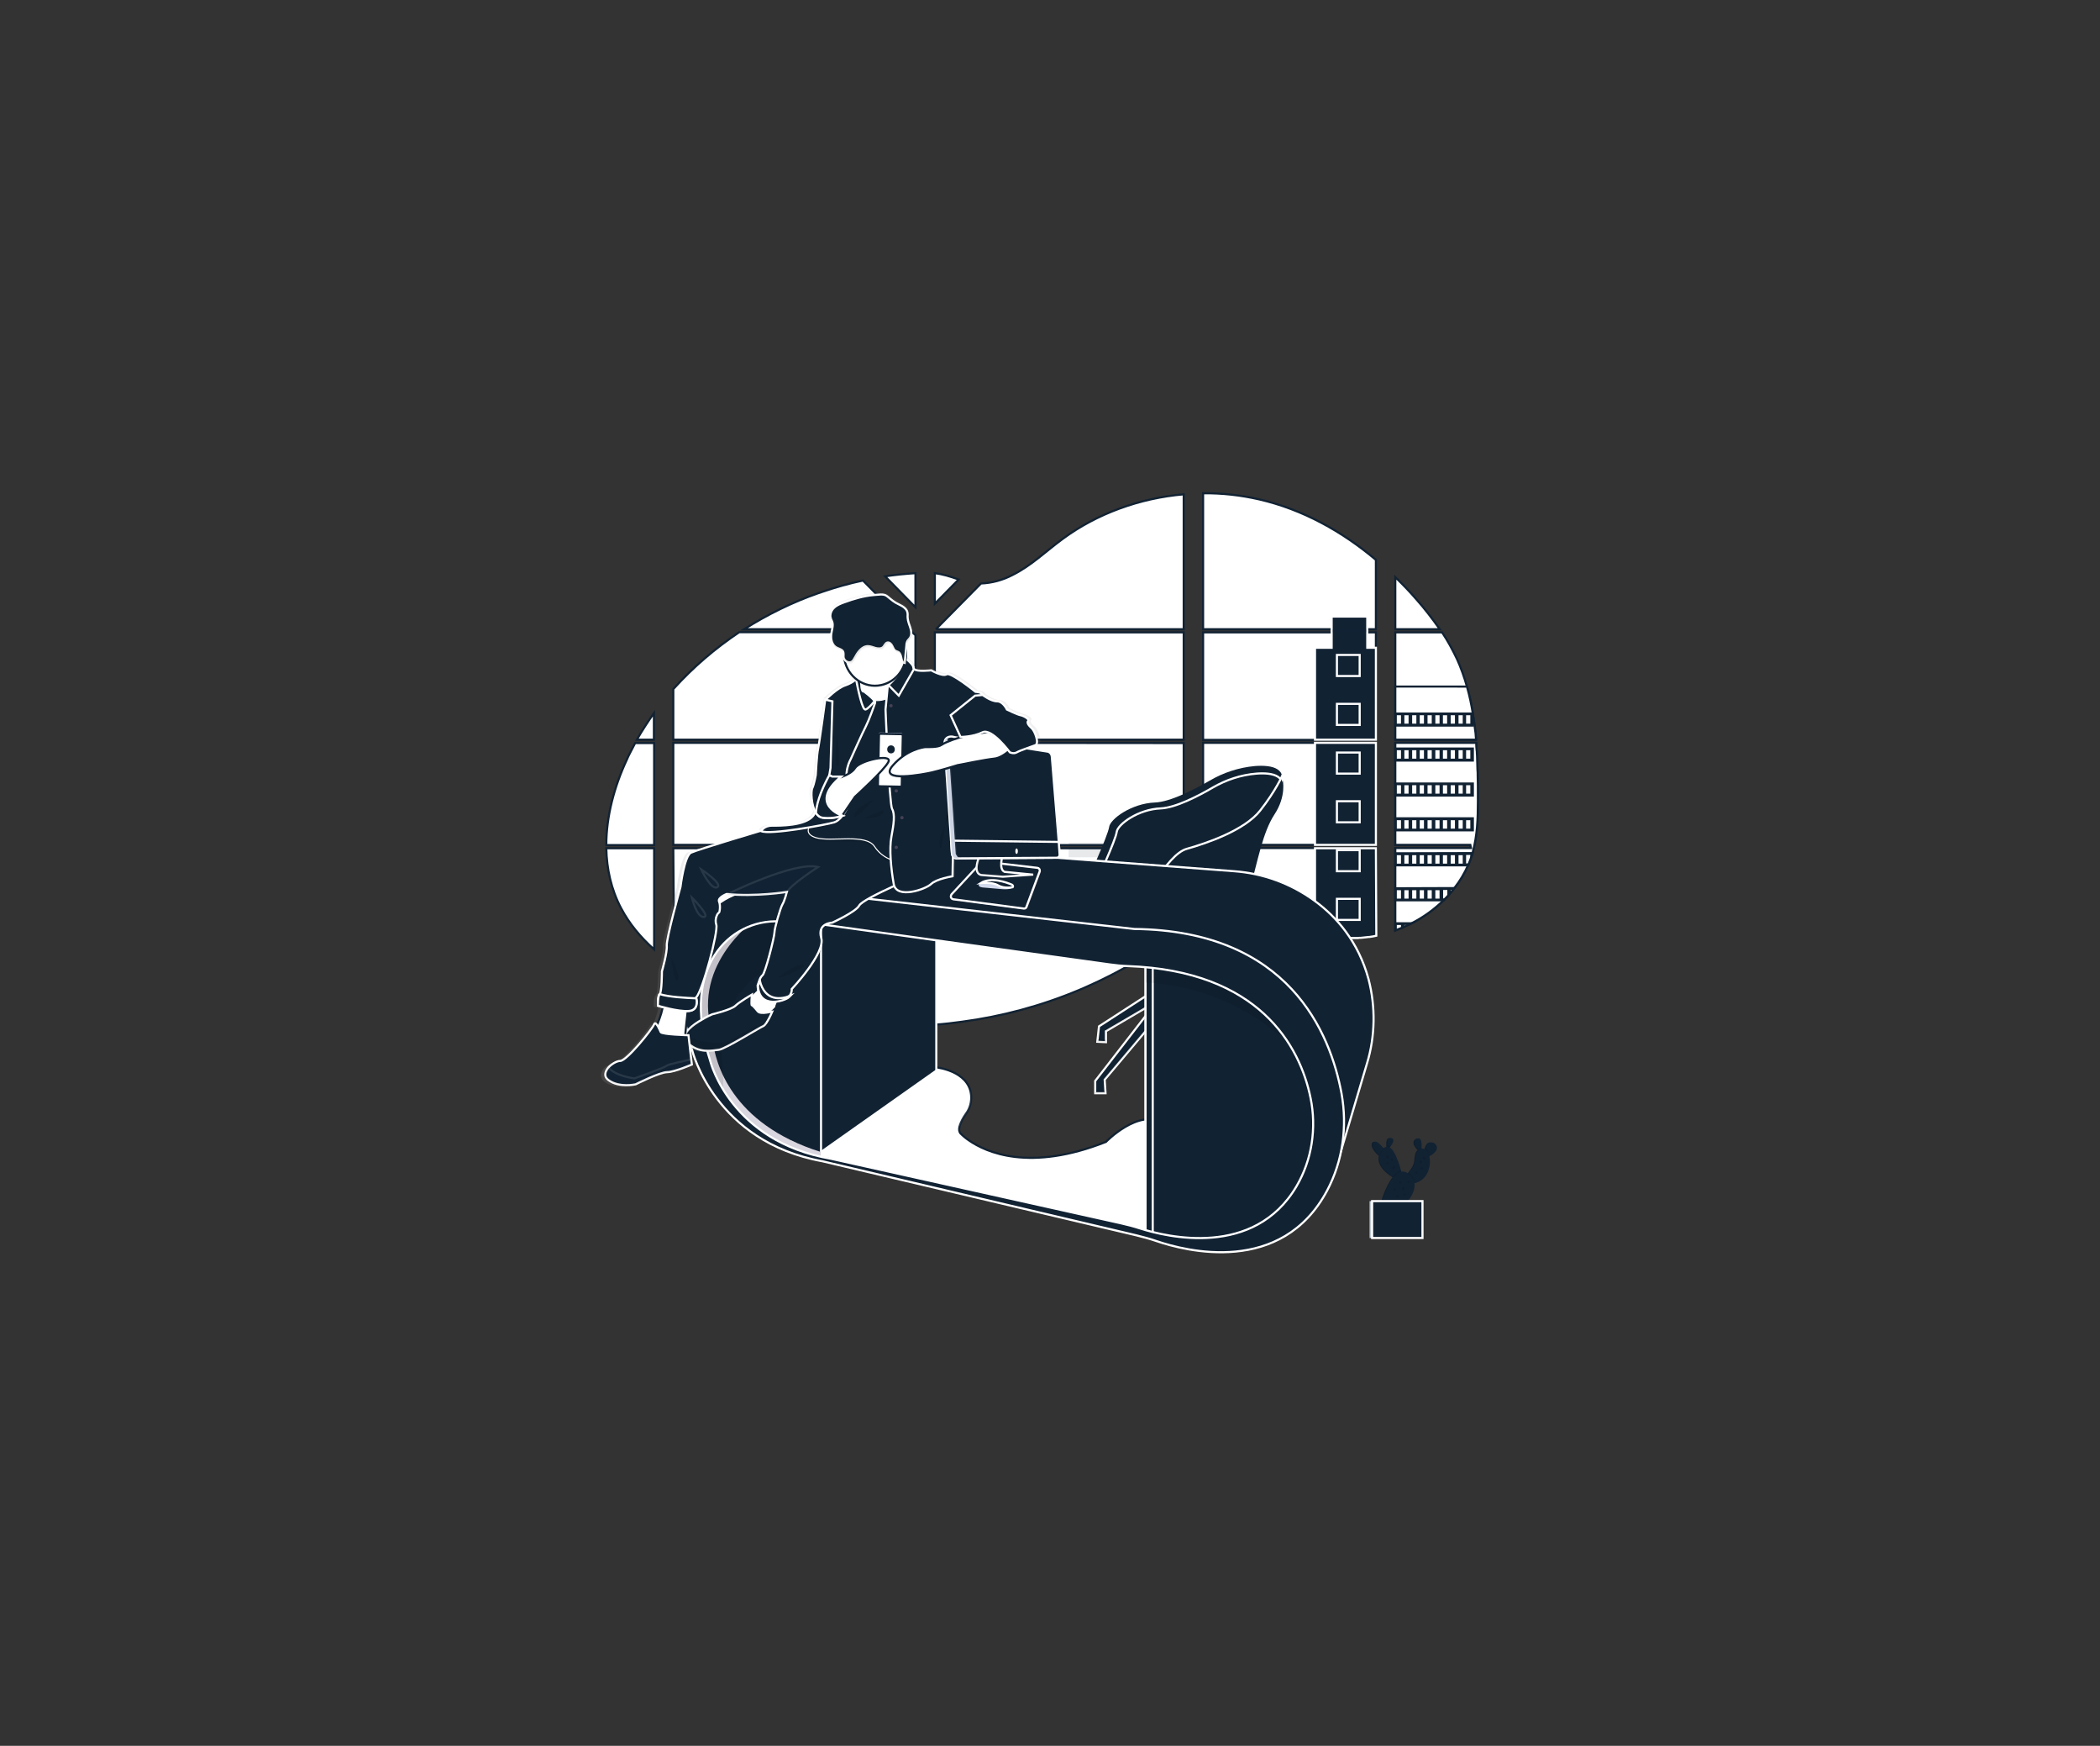 <?xml version="1.0" encoding="utf-8"?>
<!-- Generator: Adobe Illustrator 25.0.1, SVG Export Plug-In . SVG Version: 6.00 Build 0)  -->
<svg version="1.1" id="bfc59778-adb9-4ded-81d5-12977ec092f3"
	 xmlns="http://www.w3.org/2000/svg" xmlns:xlink="http://www.w3.org/1999/xlink" x="0px" y="0px" viewBox="0 0 996.5 828.2"
	 style="enable-background:new 0 0 996.5 828.2;" xml:space="preserve">
<rect x="0" y="0" width="996.5" height="828.2" fill="#333333" stroke="none"/>
<style type="text/css">
	.st0{fill:#FFFFFF;stroke:#112233;stroke-miterlimit:10;enable-background:new    ;}
	.st1{fill:#112233;stroke:#FFFFFF;stroke-miterlimit:10;enable-background:new    ;}
	.st2{opacity:0.1;fill:#112233;enable-background:new    ;}
	.st3{fill:#D48A9B;}
	.st4{fill:#112233;stroke:#FFFFFF;stroke-miterlimit:10;}
	.st5{fill:#112233;}
	.st6{opacity:0.1;enable-background:new    ;}
	.st7{opacity:0.1;}
	.st8{fill:#FFFFFF;stroke:#112233;stroke-miterlimit:10;}
	.st9{fill:#D9D6DF;}
	.st10{opacity:0.1;fill:#FFFFFF;enable-background:new    ;}
	.st11{fill:url(#SVGID_1_);}
	.st12{opacity:0.1;fill:#112233;stroke:#FFFFFF;stroke-miterlimit:10;enable-background:new    ;}
	.st13{fill:#444053;}
	.st14{fill:#FFFFFF;}
	.st15{fill:#112233;stroke:#FFFFFF;stroke-width:0.5;stroke-miterlimit:10;}
	.st16{fill:#D1D9EC;}
	.st17{fill:none;}
	.st18{fill:#746D83;}
	.st19{fill:#DFE6F5;}
	.st20{fill:#D4DFEC;}
</style>
<path class="st0" d="M700.5,352.4h-38.4v48.4h35.6c0.1,0.5,0.2,1,0.3,1.5h-35.9v39.1l0.2-0.1c1-0.4,2-0.8,3-1.2l0.6-0.3
	c1-0.4,2-0.9,3-1.4c0.4-0.2,0.7-0.3,1.1-0.5c5.5-2.8,10.6-6.5,15.1-10.9c0.1-0.1,0.3-0.2,0.4-0.4c0.6-0.6,1.2-1.2,1.8-1.9l0.6-0.7
	c0.7-0.8,1.4-1.6,2-2.4l0.3-0.4c2.6-3.3,4.8-7,6.5-10.9c0.1-0.1,0.1-0.2,0.2-0.4c0.5-1.2,1-2.5,1.4-3.7c0.2-0.5,0.3-1.1,0.5-1.6
	c0.1-0.2,0.1-0.3,0.1-0.5c2.1-7.8,2.4-15.8,2.4-23.8c0-0.9,0-1.9,0-2.8c0-3.2,0-6.5-0.1-9.8c0-0.8,0-1.7-0.1-2.5
	c-0.1-2.2-0.1-4.3-0.2-6.5c0-0.6-0.1-1.2-0.1-1.8c0-0.3,0-0.7-0.1-1C700.6,354.9,700.5,353.7,700.5,352.4z"/>
<path class="st0" d="M662.1,298.5h21.1c-3.5-5-7.2-9.8-11.2-14.3c-3.1-3.6-6.4-7-9.9-10.4L662.1,298.5z"/>
<path class="st0" d="M662.1,300v50.9h38.3c0-0.1,0-0.3,0-0.4c0-0.4-0.1-0.8-0.1-1.2c0-0.4-0.1-0.9-0.1-1.4s-0.1-1-0.2-1.5
	c-0.1-0.5-0.1-1-0.2-1.5c-0.1-0.5-0.1-1-0.2-1.5c-0.1-0.5-0.1-1-0.2-1.5c-0.1-0.4-0.1-0.8-0.2-1.3c-0.1-0.6-0.2-1.2-0.3-1.8
	c0-0.1,0-0.2,0-0.3c-0.7-4.3-1.6-8.6-2.8-12.8c-1.3-4.5-2.8-8.8-4.7-13c-2.1-4.4-4.4-8.7-7.1-12.7L662.1,300z"/>
<path class="st0" d="M570.9,352.4v48.4h82v-48.4H570.9z M570.9,402.4v32.8c9.5-3.2,20.5-1.9,30.4,0.7c7.7,2,15.1,4.8,22.8,6.8
	c3.4,0.9,6.9,1.6,10.4,2l0.9,0.1c0.4,0,0.8,0.1,1.3,0.1l1.3,0.1h0.1h0.6c0.1,0,0.1,0,0.2,0h0.7l0,0c0.3,0,0.6,0,1,0h0.4
	c0.3,0,0.6,0,1,0h0.7h0.6c0.2,0,0.5,0,0.7,0c0.4,0,0.8,0,1.2-0.1l0,0h0.7l0.9-0.1c0.6-0.1,1.3-0.1,1.9-0.2c0.3,0,0.5-0.1,0.8-0.1
	h0.4c0.6-0.1,1.3-0.2,1.9-0.3c0.5-0.1,0.9-0.2,1.4-0.3v-41.6h-82.3V402.4z M631.9,298.5v1.5h-61v51h82v-51h-4.1v-1.5h4.1v-32.9
	c-15.9-13.4-34.6-23.9-55.4-28.7c-8.7-2-17.7-3-26.6-2.9v64.5H631.9z M444.4,298.2l0.3,0.3h117v-64c-20.8,1.8-41.1,9.1-57.5,21.2
	c-7.9,5.8-14.9,12.7-23.8,17.1c-4.6,2.4-9.7,3.8-14.9,4L444.4,298.2z M443.6,271.9v14.5l11.3-11.5
	C450.7,273.4,447.4,272.4,443.6,271.9L443.6,271.9z M443.3,454.3h0.4v31.8c4.3-0.3,8.5-0.8,12.8-1.4c18.9-2.5,37.5-7.5,55.2-14.9
	l0,0c1.9-0.8,3.8-1.6,5.7-2.5c1.2-0.6,2.5-1.1,3.7-1.7c1.9-0.9,3.7-1.8,5.5-2.7c8.1-4.1,15.9-8.8,23.3-14.1c0.5-0.3,0.9-0.7,1.4-1
	c0.9-0.7,1.8-1.3,2.8-2c0.5-0.3,0.9-0.7,1.4-1l0.9-0.7c0.9-0.7,1.9-1.5,2.8-2.2l0,0c0.9-0.7,1.8-1.3,2.6-1.9v-37.6h-94
	c0.1-0.2,0.1-0.4,0.2-0.7c-0.1,0.2-0.1,0.4-0.2,0.7h-24.1v51.9L443.3,454.3z M443.6,300v50.9h118.1V300H443.6z M443.6,352.4v48.5
	h118.1v-48.4L443.6,352.4z M420,273.4l14.4,14.7v-16.2C429.6,272.2,424.8,272.7,420,273.4z M319.5,352.4v48.4h114.9v-48.4H319.5z
	 M347.3,472.1c17.4,6.9,35.6,11.4,54.2,13.4h0.1c3.5,0.4,7,0.7,10.5,0.9h0.1l0,0c7.4,0.4,14.8,0.5,22.2,0.2v-84.2H319.5l0.4,55.8
	 M287.7,400.9h22.7v-48.4h-9c-0.9,1.7-1.8,3.4-2.7,5.2c-0.5,0.9-0.9,1.9-1.3,2.8C291.5,373.1,287.7,387.2,287.7,400.9z M287.7,402.4
	c0.2,9.8,2.3,19.5,7,28.4c3.9,7.4,9.3,13.9,15.7,19.6v-48H287.7z M302.2,350.9h8.1v-12.6C307.4,342.4,304.7,346.6,302.2,350.9
	L302.2,350.9z M353.1,298.5h78.6l0.3-0.3l-0.4-0.4l0,0l-22.1-22.4c-6.6,1.4-13,3.2-19.4,5.4c-0.6,0.2-1.2,0.4-1.8,0.6
	C376,285.7,364.2,291.5,353.1,298.5z M319.5,326.9v24h100.8l0,0l0,0h14.1v-49.6l-1.6-1.4h-82C339.3,307.6,328.8,316.6,319.5,326.9z"
	/>
<path class="st0" d="M662.1,325.7v25.2h38.3c0-0.1,0-0.3,0-0.4c0-0.4-0.1-0.8-0.1-1.2c0-0.4-0.1-0.9-0.1-1.4c-0.1-0.5-0.1-1-0.2-1.5
	c-0.1-0.5-0.1-1-0.2-1.5c-0.1-0.5-0.1-1-0.2-1.5c-0.1-0.5-0.1-1-0.2-1.5c-0.1-0.4-0.1-0.8-0.2-1.3c-0.1-0.6-0.2-1.2-0.3-1.8
	c0-0.1,0-0.2,0-0.3c-0.7-4.3-1.6-8.6-2.8-12.8L662.1,325.7z"/>
<path class="st0" d="M700.5,352.4h-38.4v48.4h35.6c0.1,0.5,0.2,1,0.3,1.5h-35.9v39.1l0.2-0.1c1-0.4,2-0.8,3-1.2l0.6-0.3
	c1-0.4,2-0.9,3-1.4c0.4-0.2,0.7-0.3,1.1-0.5c5.5-2.8,10.6-6.5,15.1-10.9c0.1-0.1,0.3-0.2,0.4-0.4c0.6-0.6,1.2-1.2,1.8-1.9l0.6-0.7
	c0.7-0.8,1.4-1.6,2-2.4l0.3-0.4c2.6-3.3,4.8-7,6.5-10.9c0.1-0.1,0.1-0.2,0.2-0.4c0.5-1.2,1-2.5,1.4-3.7c0.2-0.5,0.3-1.1,0.5-1.6
	c0.1-0.2,0.1-0.3,0.1-0.5c2.1-7.8,2.4-15.8,2.4-23.8c0-0.9,0-1.9,0-2.8c0-3.2,0-6.5-0.1-9.8c0-0.8,0-1.7-0.1-2.5
	c-0.1-2.2-0.1-4.3-0.2-6.5c0-0.6-0.1-1.2-0.1-1.8c0-0.3,0-0.7-0.1-1C700.6,354.9,700.5,353.7,700.5,352.4z"/>
<polygon class="st1" points="624,307.3 624,350.9 652.9,350.9 652.9,307.3 648.8,307.3 648.8,292.5 631.9,292.5 631.9,307.3 "/>
<rect x="624" y="352.4" class="st1" width="28.9" height="48.4"/>
<path class="st1" d="M652.9,402.4H624v40.3c3.4,0.9,6.9,1.6,10.4,2l0.9,0.1c0.4,0,0.8,0.1,1.3,0.1l1.3,0.1h0.1c0.2,0,0.4,0,0.6,0
	h0.2c0.2,0,0.5,0,0.7,0l0,0c0.3,0,0.6,0,1,0h0.4c0.3,0,0.6,0,1,0h0.7h0.6h0.7c0.4,0,0.8,0,1.2-0.1l0,0h0.7l0.9-0.1
	c0.6-0.1,1.3-0.1,1.9-0.2l0.8-0.1h0.4c0.6-0.1,1.3-0.2,1.9-0.3c0.5-0.1,0.9-0.2,1.4-0.3L652.9,402.4z"/>
<rect x="443.6" y="347.4" class="st2" width="12.8" height="3.5"/>
<rect x="443.6" y="352.4" class="st2" width="12.8" height="10.3"/>
<rect x="443.6" y="379.1" class="st2" width="12.8" height="15.3"/>
<rect x="443.6" y="410.8" class="st2" width="12.8" height="15.3"/>
<rect x="507.1" y="399.8" class="st2" width="54.6" height="1.1"/>
<rect x="507.1" y="402.4" class="st2" width="54.6" height="4.3"/>
<rect x="507.1" y="420.8" class="st2" width="54.6" height="6.9"/>
<path class="st2" d="M507.1,441.9v6.9h42.7c1.9-1.3,3.7-2.7,5.5-4c1.3-1,2.5-1.9,3.8-2.9H507.1z"/>
<rect x="401.5" y="357.1" class="st2" width="10.8" height="10"/>
<rect x="634.4" y="310.7" class="st1" width="10.8" height="10"/>
<rect x="634.4" y="333.9" class="st1" width="10.8" height="10"/>
<rect x="634.4" y="357" class="st1" width="10.8" height="10"/>
<rect x="634.4" y="380.1" class="st1" width="10.8" height="10"/>
<rect x="634.4" y="403.3" class="st1" width="10.8" height="10"/>
<rect x="634.4" y="426.4" class="st1" width="10.8" height="10"/>
<rect x="401.5" y="381.7" class="st2" width="10.8" height="10"/>
<rect x="401.5" y="406.3" class="st2" width="10.8" height="10"/>
<rect x="360.4" y="406.3" class="st2" width="10.8" height="10"/>
<rect x="401.5" y="430.8" class="st2" width="10.8" height="10"/>
<rect x="360.4" y="430.8" class="st2" width="10.8" height="10"/>
<rect x="401.5" y="455.4" class="st2" width="10.8" height="10"/>
<rect x="360.4" y="455.4" class="st2" width="10.8" height="10"/>
<polygon class="st2" points="412.2,486.4 412.2,480 401.5,480 401.5,485.5 "/>
<path class="st0" d="M662.1,338.5v5.7h36.8v-5.7H662.1z M695.2,338.8h3v5h-3V338.8z M691.6,338.8h3v5h-3V338.8z M687.9,338.8h3v5h-3
	V338.8z M684.2,338.8h3v5h-3V338.8z M680.6,338.8h3v5h-3V338.8z M676.9,338.8h3v5h-3V338.8z M673.2,338.8h3v5h-3V338.8z
	 M669.6,338.8h3v5h-3V338.8z M665.9,338.8h3v5h-3V338.8z M662.3,338.8h3v5h-3V338.8z"/>
<path class="st0" d="M662.1,355.1v5.7h36.8v-5.7H662.1z M695.2,355.4h3v5h-3V355.4z M691.6,355.4h3v5h-3V355.4z M687.9,355.4h3v5h-3
	V355.4z M684.2,355.4h3v5h-3V355.4z M680.6,355.4h3v5h-3V355.4z M676.9,355.4h3v5h-3V355.4z M673.2,355.4h3v5h-3V355.4z
	 M669.6,355.4h3v5h-3V355.4z M665.9,355.4h3v5h-3V355.4z M662.3,355.4h3v5h-3V355.4z"/>
<path class="st0" d="M662.1,371.7v5.7h36.8v-5.7H662.1z M695.2,372h3v5h-3V372z M691.6,372h3v5h-3V372z M687.9,372h3v5h-3V372z
	 M684.2,372h3v5h-3V372z M680.6,372h3v5h-3V372z M676.9,372h3v5h-3V372z M673.2,372h3v5h-3V372z M669.6,372h3v5h-3V372z M665.9,372
	h3v5h-3V372z M662.3,372h3v5h-3V372z"/>
<path class="st0" d="M662.1,388.2v5.7h36.8v-5.7H662.1z M695.2,388.6h3v5h-3V388.6z M691.6,388.6h3v5h-3V388.6z M687.9,388.6h3v5h-3
	V388.6z M684.2,388.6h3v5h-3V388.6z M680.6,388.6h3v5h-3V388.6z M676.9,388.6h3v5h-3V388.6z M673.2,388.6h3v5h-3V388.6z
	 M669.6,388.6h3v5h-3V388.6z M665.9,388.6h3v5h-3V388.6z M662.3,388.6h3v5h-3V388.6z"/>
<path class="st0" d="M662.1,404.8v5.7h34.6c0.1-0.1,0.1-0.2,0.1-0.4h-1.6v-5h3v1.2c0.2-0.5,0.3-1.1,0.5-1.6L662.1,404.8L662.1,404.8
	z M691.6,405.2h3v5h-3V405.2z M687.9,405.2h3v5h-3V405.2z M684.2,405.2h3v5h-3V405.2z M680.6,405.2h3v5h-3V405.2z M676.9,405.2h3v5
	h-3V405.2z M673.2,405.2h3v5h-3V405.2z M669.6,405.2h3v5h-3V405.2z M665.9,405.2h3v5h-3V405.2z M662.3,405.2h3v5h-3V405.2z"/>
<path class="st0" d="M662.1,421.4v5.7h23c0.1-0.1,0.3-0.2,0.4-0.4h-1.2v-5h3v3.1l0.6-0.7v-2.4h2c0.1-0.1,0.2-0.2,0.3-0.4
	L662.1,421.4z M680.6,421.8h3v5h-3V421.8z M676.9,421.8h3v5h-3V421.8z M673.2,421.8h3v5h-3V421.8z M669.6,421.8h3v5h-3V421.8z
	 M665.9,421.8h3v5h-3V421.8z M662.3,421.8h3v5h-3V421.8z"/>
<path class="st0" d="M662.1,438v3.4c0.1,0,0.1,0,0.2-0.1v-3h3v1.9l0.6-0.3v-1.6h3v0.2c0.4-0.2,0.7-0.3,1.1-0.5H662.1z"/>
<path class="st2" d="M420.3,351L420.3,351L420.3,351L420.3,351z M443.2,454.3h0.4l0,0H443.2z M467.7,402.4L467.7,402.4
	c0.1-0.2,0.1-0.4,0.2-0.7C467.8,401.9,467.8,402.2,467.7,402.4z M420.3,351L420.3,351L420.3,351L420.3,351z M631.9,298.5v1.5h16.9
	v-1.5H631.9z M443.2,454.3h0.4l0,0H443.2z M467.7,402.4L467.7,402.4c0.1-0.2,0.1-0.4,0.2-0.7C467.8,401.9,467.8,402.2,467.7,402.4z
	 M420.3,351L420.3,351L420.3,351L420.3,351z M443.2,454.3h0.4l0,0H443.2z M467.7,402.4L467.7,402.4c0.1-0.2,0.1-0.4,0.2-0.7
	C467.8,401.9,467.8,402.2,467.7,402.4z"/>
<polygon class="st3" points="564.2,466.7 557,466.3 556.5,444.7 556.4,439.5 564,438.1 564.1,444.7 "/>
<polygon class="st4" points="558.6,462.9 521.5,486.9 520.7,494.2 524.8,494.4 524.8,489.2 549,475 519.7,512.8 519.7,518.6 
	524.6,518.6 524.2,512.2 558,472.1 562.2,472.5 597.9,514.7 598.7,521.8 603.5,522 602.7,514.7 574.5,477.9 593.3,491.5 
	593.7,497.3 597.5,497.6 597.1,490.5 561.2,461.7 "/>
<path class="st5" d="M512,421.9c3.5-4.5,6.4-9.5,8.7-14.8c2.6-5.9,5.3-12.7,5.6-14.7c0.4-3.8,10.6-11.3,21.8-11.7
	c7.3-0.3,18.7-6.2,25.8-10.3c6.6-3.9,14-6.3,21.6-7c8.3-0.6,16,1,12.1,11l-52.5,66.2c0,0-44.8,8.2-47.5-5c-0.2-0.7-0.4-1.3-0.6-1.9
	C506.5,432.4,506.4,429.2,512,421.9z"/>
<path class="st1" d="M516,423.2c3.5-4.6,6.5-9.6,8.8-15c2.4-5.5,4.9-11.7,5.1-13.5c0.4-3.6,10.2-10.8,20.9-11.2
	c7-0.3,17.9-5.9,24.7-9.9c6.4-3.7,13.4-6,20.7-6.6c7.9-0.6,15.3,1,11.6,10.5L566.1,441c0,0-51.4,7.6-54.1-5
	c-0.2-0.7-0.4-1.3-0.6-1.9C511,432.9,510.9,429.8,516,423.2z"/>
<path class="st6" d="M564.1,444.7c-2.4,0-5,0-7.5,0l-0.1-5.1l7.6-1.5V444.7z"/>
<g class="st7">
	<polygon points="593.3,490.3 574.5,476.7 576.6,479.5 593.3,491.5 593.7,497.3 597.5,497.6 597.4,496.3 593.7,496.1 	"/>
	<polygon points="524.8,488 524.8,489.2 547.2,476.1 549,473.8 	"/>
	<polygon points="519.7,517.4 519.7,518.6 524.6,518.6 524.5,517.4 	"/>
	<polygon points="524.8,493.2 520.9,493 520.7,494.2 524.8,494.4 	"/>
	<polygon points="598.7,520.5 597.9,513.4 562.2,471.3 558,470.8 524.2,510.9 524.2,512.1 558,472.1 562.2,472.5 597.9,514.7 
		598.7,521.8 603.5,522 603.4,520.7 	"/>
</g>
<path class="st6" d="M559.8,403.6c0,0,9.4,7.1,5.3,7.2C561,410.9,559.8,403.6,559.8,403.6z"/>
<path class="st5" d="M520.4,442.7c0,0,15.5-1.3,21.3-12.9c0,0,11.8-24.4,21.4-27.1c9.6-2.7,27.5-8.8,34.9-18.2
	c7.4-9.4,10.5-16.6,10.5-16.6s1.9,7.6-4.1,16.6s-8.2,22.8-12.4,37.4s-5.8,20.4-13.4,21.3c-5.7,0.6-36.1,0.3-50.6,0
	C523.3,443,520.4,442.7,520.4,442.7z"/>
<path class="st1" d="M520.4,442.7c0,0,15.5-1.3,21.3-12.9c0,0,11.8-24.4,21.4-27.1c9.6-2.7,27.5-8.8,34.9-18.2
	c7.4-9.4,10.5-16.6,10.5-16.6s1.9,7.6-4.1,16.6s-8.2,22.8-12.4,37.4s-5.8,20.4-13.4,21.3c-5.7,0.6-36.1,0.3-50.6,0
	C523.3,443,520.4,442.7,520.4,442.7z"/>
<path class="st5" d="M524.4,442.7c0,0,14.8-1.2,20.4-12.5c0,0,11.3-23.6,20.5-26.3s26.2-8.5,33.3-17.6s10.1-16.1,10.1-16.1
	s1.8,7.4-3.9,16.1s-7.9,22-11.9,36.2c-4,14.1-5.6,19.8-12.8,20.6c-5.5,0.6-34.5,0.3-48.4,0C527.1,443,524.4,442.7,524.4,442.7z"/>
<path class="st6" d="M512.3,436.6c0,0,8.1,3.2,12.7,1.5c4.6-1.8,16-7,16-7S521.8,432.3,512.3,436.6z"/>
<path class="st8" d="M566.6,588.5c0,0-23.3-1.3-29-4.8s-13.7-3.5-13.8-3.5l-92.9-21.1l-38.6-9.6l-6.9-0.9l22.8-27.1l0.7-0.3
	l33.5-15.1c0,0,15,0.9,18,11.1c0.2,0.7,0.3,1.5,0.4,2.2c0.3,3.2-0.5,6.4-2.4,8.9c-1.2,1.7-2.6,4.1-3.1,6.2c-0.3,1.2-0.2,2.3,0.4,3.1
	c1.3,1.3,2.6,2.4,4.1,3.4c8.2,5.7,28.9,15,65,0.7c0,0,15.4-15.9,27.1-9.1S566.6,588.5,566.6,588.5z"/>
<polygon class="st4" points="386.6,434.8 444.3,436.1 444.3,507.9 389.6,546.5 376.4,533.9 379.1,492.2 376.4,453.3 "/>
<path class="st4" d="M353.9,423.1l67.3-21.6c1.2-0.4,2.5-0.5,3.7-0.4l160.7,12.2c13.7,1,27,5.8,38.3,14.1
	c10.4,7.6,20.7,19.4,25.5,37.1c3.4,13.1,3.2,27-0.7,39.9l-14.2,47.8c0,0,10.6-103.9-95.6-109.1L353.9,423.1z"/>
<path class="st4" d="M389.6,433.3v115.3c0,0-18.4-2.7-21.7-6.4c-2.7-3.1-18.3-11.7-25-20.7c-1.5-2-2.5-3.9-2.9-5.9
	c-2.3-10.7-11.5-36.1-11.5-36.1l2.5-24.8l10.4-16.1l20.2-9.6h15.7L389.6,433.3z"/>
<path class="st9" d="M360.3,434.8c0,0-30,19.6-23.4,51c0.5,2.6,1,5.1,1.3,7.8c1.2,10.2,8.4,39.4,51.3,52.9v3l-18.2-5.3l-12.4-7.1
	l-9.4-8.8L338,513.7l-5.4-12l-2-15.7l-1.1-18l2.8-15.4l6.5-10l7.9-6.4L360.3,434.8z"/>
<path class="st6" d="M389.6,433.3v18.3c-13.1,1.5-53.5,10-46.3,58.7l-0.4,11.2c-1.5-2-2.5-3.9-2.9-5.9
	c-2.3-10.7-11.5-36.1-11.5-36.1l2.5-24.8l10.4-16.1l20.2-9.6h15.7L389.6,433.3z"/>
<path class="st10" d="M458.4,528.3c-1.2,1.7-2.6,4.1-3.1,6.2c-1.8-2.2-2.2-4.7,0.4-6.7c3.3-2.5,4.4-6.8,4.6-10.7
	c0.2,0.7,0.3,1.5,0.4,2.2C461.1,522.5,460.3,525.7,458.4,528.3z"/>
<path class="st4" d="M627.1,540l-7.9,28l-18,18.3l-22.5,4.8l-35.1-6.5V454.8c0,0,6.1-4.1,6.7-4.1c0.6,0,17.5,2.8,17.5,2.8l38.3,28.6
	l1.6,1.2l17.1,26.5L627.1,540z"/>
<polygon class="st4" points="543.6,449.4 543.6,584.6 547,585.2 547,449.4 "/>
<path class="st6" d="M606.9,491.1c-25.1-21.4-52.9-24.6-63.3-25v-11.3c0,0,6.1-4.1,6.7-4.1c0.6,0,17.5,2.8,17.5,2.8l38.3,28.6
	L606.9,491.1z"/>
<path class="st4" d="M538.3,440.7l-156.9-17.8l-17.6-1c-11.1-0.7-21.9,4-29.3,12.8c-9.2,11-16.1,30.4-6,63.7
	c0,0,10.6,43.2,61.8,52.5L539.1,586c3.3,0.8,6.6,1.7,9.8,2.8c13.5,4.6,59.3,16.6,80.9-24.1c7.4-14,9.6-30.2,6.8-45.9
	C631.3,490.1,611.7,441.5,538.3,440.7z M615.2,562.8c-20.1,34.1-61.6,24-74.1,20c-3.1-1-6.1-1.8-9.3-2.5l-137.5-30.6
	c-47.4-8.1-57.1-45.8-57.1-45.8c-8-24.8-4.5-40.8,2-50.9c6.8-10.6,18.5-16.5,30.8-15.9l16.2,0.9l140.3,19.5c2.8,0.4,5.7,0.7,8.6,0.8
	c62.4,2.2,81.8,37.9,86.8,62.6C624.8,535.1,622.6,550.2,615.2,562.8z"/>
<linearGradient id="SVGID_1_" gradientUnits="userSpaceOnUse" x1="-1069.012" y1="721.511" x2="-1069.012" y2="486.997" gradientTransform="matrix(-1 0 0 1 -679.59 -205.91)">
	<stop  offset="0" style="stop-color:#808080;stop-opacity:0.25"/>
	<stop  offset="0.54" style="stop-color:#808080;stop-opacity:0.12"/>
	<stop  offset="1" style="stop-color:#808080;stop-opacity:0.1"/>
</linearGradient>
<path class="st11" d="M287,513.3c5.1,3.6,12.9,1.9,12.9,1.9s11.8-5.8,15.2-5.8c3.5,0,11.9-3.6,11.9-3.6l-0.3-2.4l-0.9-7.3
	c5.4,4.3,11.3,2.8,14.2,2.5c3.1-0.3,20-10.7,21.6-11.4c0.4-0.2,1-0.8,1.5-1.5l0,0c1.1-1.7,2-3.5,2.8-5.4l0,0c1.1-1,1.8-1.7,1.8-1.9
	s0.4-1.4,1-2.9c2.4-0.4,4.4-1.4,5.1-1.9c1.1-0.9,1.7-2.3,1.7-3.8c0,0,16.4-17.2,14.3-24.4c-2.2-7.2,5.3-7.3,5.3-7.3s11.4-5.1,13-8.2
	c1-1.9,9.6-6,16-9l0.8-0.4c2.5,5.7,15.2,1.3,17.7-1.1c2.7-2.6,10.4-3.8,10.4-3.8s0.3-33.5,2.8-37.7c1.2-2,1.5-8.6,1.4-15
	c0-0.2,0-0.4,0-0.7c3.5-0.7,11.8-2.3,15.6-2.7c2.4-0.3,5-1.8,6.9-3.4l0.2,0.3c0.7,0.3,1.4,0.4,2.1,0.4c0.6,0.1,1.3-0.1,1.9-0.4
	c1.5-0.9,7-2.6,9-3.4s-0.3-7-1.8-8.2s-2.5-2.7-1.7-3.4c0.8-0.7-2-2.4-3.6-2.7c-1.7-0.3-6.6-2.7-6.6-2.7s-1.8-3.9-4.8-3.9
	s-7-3.1-7-3.1c-0.2-1.4-3.3-1.5-3.3-1.5s-11.9-9.6-13.9-8.4s-7.5-1.9-7.5-1.9s-6.7,0.8-8.3-0.5l0,0c0-0.4-0.2-0.8-0.4-1.2
	c-0.4-1.2-2.1-2.7-3.8-4.1c0.1-0.8,0.2-1.6,0.2-2.5c0-0.4,0-0.7,0-1.1c0-0.1,0-0.1,0-0.2l0.2-2.4c0-0.8,0.2-1.6,0.6-2.3
	c0.3-0.4,0.7-0.8,1-1.2c0.1-0.1,0.1-0.2,0.2-0.3l0.1-0.1c0-0.1,0.1-0.2,0.1-0.3v-0.1c0.1-0.2,0.2-0.5,0.2-0.7v-0.1
	c0-0.1,0-0.2,0.1-0.3l0,0c0.1-1-0.1-2-0.4-2.9c-0.5-1.6-1.3-3.2-1.4-4.9c0-0.8,0.1-1.7-0.1-2.5c-0.4-1.9-2.2-3-4-3.8
	c-2.5-1.1-3.7-2.2-5.7-3.8c-1.7-1.3-4.4-0.7-6.5-0.5c-4.8,0.3-9.6,1.8-14.1,3.4c-1.8,0.6-3.5,1.3-4.9,2.5c-0.9,0.8-1.6,1.9-1.8,3.2
	l0,0c0,0.3-0.1,0.6-0.1,0.9v0.1c0,0.1,0,0.2,0,0.3v0.1c0,0.1,0.1,0.3,0.1,0.4l0,0c0.2,0.6,0.5,1.2,0.8,1.8c0,0.1,0.1,0.3,0.1,0.4
	l0,0c0,0.1,0.1,0.3,0.1,0.4l0,0c0.2,1.6-0.4,3.2-0.6,4.8c0,0.2-0.1,0.4-0.1,0.7l0,0l0,0c-0.1,0.9,0,1.8,0.2,2.7l0,0
	c0,0.1,0.1,0.2,0.1,0.3v0.1c0,0.1,0.1,0.2,0.1,0.3l0.1,0.2c0,0.1,0.1,0.2,0.1,0.2c0,0.1,0.1,0.1,0.1,0.2s0.1,0.1,0.1,0.2
	s0.1,0.1,0.1,0.2s0.1,0.1,0.1,0.2s0.1,0.1,0.1,0.2l0.1,0.2l0.2,0.2l0.1,0.1l0.2,0.2c0.1,0,0.1,0.1,0.1,0.1c0.1,0,0.2,0.1,0.3,0.2
	l0.1,0.1c0.1,0.1,0.3,0.2,0.4,0.2c1,0.4,2.2,0.6,2.7,1.5c0.1,0.2,0.2,0.4,0.3,0.7c0,0.1,0,0.1,0,0.2v0.2c0,0.5,0,1,0.1,1.5
	c0,0.3,0,0.5,0,0.8c0,0.2,0.1,0.4,0.2,0.6c0.7,3.4,2.4,6.5,5,8.8c0.1,0.3,0.1,0.6,0.2,0.9c-1.5,1.1-3.1,2-4.8,2.6
	c-4,1.2-9.6,6.8-9.6,6.8s-2.8,21-3.5,23.6s-1.2,12.5-1.2,12.5s-0.7,4.1-1.7,6.1c-0.7,1.4-0.6,7.6,1.4,11.4c-0.3,0.7-0.7,1.4-1.2,2.1
	c-4,4.8-15.9,4.6-19.9,4.6c-3.7,0-4.8,2.3-4.9,2.7c-7.3,2.2-30.9,9.2-33.7,10.4c-3.3,1.5-5.1,16.4-5.1,16.4s-6.9,24.7-6.6,28
	c0.3,3.2-2.3,12.3-2.3,12.3s0,10.2-1.1,10.9l0,0c-1.2,0.5-1,5.5-1,5.5s0.9,0.3,2.2,0.6c-0.4,2.5-1.7,6-2.7,8.5c-0.5-0.7-1-1-1.3-0.2
	c-0.8,2.2-13.3,17.5-16.4,17.5c-1.5,0-4,1.3-5.6,3C285,509,284.3,511.4,287,513.3z M344,424.4c14.1,1.4,29.2-1,29.2-1
	s-1.2,4.3-2.2,6s-3.8,11.4-3.8,13.5c0,2-4.5,19.6-5.8,20.5c-0.6,0.4-1.1,1.3-1.4,2.2c-0.3,0.8-0.6,1.7-0.9,2.6
	c0,0.4,0.1,0.9,0.1,1.3c-1,0.9-2,1.9-3,2.8l0,0c0,0-5.9,3.4-7.9,5.3s-11.3,4.2-11.3,4.2c-2.3,1-4.5,2.2-6.7,3.5
	c-2.9,1.8-5.8,4.1-6.5,6.4c0.3-3.8,0.9-8.4,1.2-11.3h0.5c4.6-0.3,4-4.9,3.7-6.1c0-0.2-0.1-0.3-0.1-0.3c3.3-3.8,10.8-31.7,9.8-34.8
	c-1-3.1,0.8-5.8,1.2-5.8s0.9-3.4,0.1-5.3S344,424.4,344,424.4z M457.9,349.1l-0.9,0.2v-0.2C457,349.1,457.4,349.1,457.9,349.1z
	 M409.8,323.3c-0.1,0.2-0.3,0.3-0.4,0.5l-0.2,0.2c0-0.3,0-0.6,0-0.9C409.4,323.2,409.6,323.3,409.8,323.3z M393.2,356.5l0.1,1
	c0,0-0.1,0.6-0.3,1.6L393.2,356.5z M469.3,346.9l-2.9,0.5c0.4-0.2,0.8-0.3,1.2-0.5c0.3-0.1,0.6-0.2,0.9-0.3c0.4,0,0.7,0.1,1.1,0.2
	C469.5,346.9,469.4,346.9,469.3,346.9z"/>
<path class="st8" d="M371.5,470.1c0,0-3.3,7.2-3.2,7.7c0.2,0.5-7.2,6.6-7.2,6.6l-8-5.9l0.8-4.1c0,0,8.9-8.4,9.6-9.4
	S371.5,470.1,371.5,470.1z"/>
<path class="st4" d="M326,494.4c5.5,5.6,12,3.9,15.1,3.6c3.1-0.4,19.6-10.7,21.2-11.3c0.4-0.2,0.9-0.8,1.4-1.5l0,0
	c1.1-1.7,2-3.5,2.8-5.4c-0.1,0-5.5,1.6-6.9,0c0,0-2.3-2.9-2.8-2.9s0-5.1,0-5.1s-5.8,3.4-7.8,5.3c-1.9,1.9-11.1,4.1-11.1,4.1
	c-2.3,1-4.4,2.2-6.5,3.5C327.2,487.4,322.9,491.2,326,494.4z"/>
<path class="st6" d="M326,494.4c5.5,5.6,12,3.9,15.1,3.6c3.1-0.4,19.6-10.7,21.2-11.3c0.4-0.2,0.9-0.8,1.4-1.5
	c-1.9-1.2-14.5,7.1-18,8.7s-12.4,0.7-17.5-1.5c-2.5-1.1,0-4.5,3.2-7.6C327.2,487.4,322.9,491.2,326,494.4z"/>
<path class="st8" d="M326.7,476.8c0,0-2.3,18.1-1.7,20.5c0.6,2.4-14.5-8.1-14.5-8.1s5.3-11.4,3.8-14
	C312.6,472.6,326.7,476.8,326.7,476.8z"/>
<path class="st4" d="M312.2,477.1c0,0,9.4,2.9,14.6,2.5c4.6-0.3,3.9-4.9,3.6-6c0-0.2-0.1-0.3-0.1-0.3c3.3-3.7,10.6-31.5,9.6-34.6
	c-1-3,0.8-5.7,1.2-5.7s0.9-3.4,0.1-5.3s3.6-3.6,3.6-3.6c13.8,1.4,28.6-1,28.6-1s-1.1,4.3-2.1,5.9c-1,1.7-3.8,11.3-3.8,13.4
	c0,2-4.4,19.5-5.7,20.3c-0.5,0.4-1,1.2-1.4,2.2c-0.3,0.8-0.6,1.7-0.9,2.6c0.5,11.3,12.9,7,14.6,5.4c0.3-0.2,0.5-0.5,0.7-0.7
	c0.6-0.9,1-1.9,0.9-3c0,0,16.1-17.1,14-24.2s5.2-7.3,5.2-7.3s11.2-5.1,12.8-8.1c1-1.9,9.4-6,15.7-8.9c4-1.8,7.1-3.1,7.1-3.1
	l-2.6-9.8l-2.1-7.8l-3.9-1.5l-12.5-4.9l-22.5-3.3l-2.1,0.3l-21.8,2.9c0,0-31.9,9.5-35.1,11s-5,16.3-5,16.3s-6.8,24.6-6.5,27.8
	s-2.3,12.2-2.3,12.2s0,10.1-1.1,10.8l0,0C312.1,472.3,312.2,477.1,312.2,477.1z"/>
<path class="st12" d="M344.9,424.3c13.8,1.4,28.6-1,28.6-1c1-3.2,14.7-12,14.7-12C377,408.4,344.9,424.3,344.9,424.3z"/>
<path class="st13" d="M359.7,467.7c0.5,11.3,12.9,7,14.6,5.4c0.3-0.2,0.5-0.5,0.7-0.7c-4.3,1.7-12,2.9-14.5-7.3
	C360.2,465.9,360,466.8,359.7,467.7z"/>
<path class="st13" d="M312.2,477.1c0,0,9.4,2.9,14.6,2.5c4.6-0.3,3.9-4.9,3.6-6c-4.8-0.2-13-0.6-17.3-2l0,0
	C312.1,472.3,312.2,477.1,312.2,477.1z"/>
<path class="st1" d="M359.7,467.7c0.5,11.3,12.9,7,14.6,5.4c0.3-0.2,0.5-0.5,0.7-0.7c-4.3,1.7-12,2.9-14.5-7.3
	C360.2,465.9,360,466.8,359.7,467.7z"/>
<path class="st1" d="M312.2,477.1c0,0,9.4,2.9,14.6,2.5c4.6-0.3,3.9-4.9,3.6-6c-4.8-0.2-13-0.6-17.3-2l0,0
	C312.1,472.3,312.2,477.1,312.2,477.1z"/>
<path class="st4" d="M288.9,512.5c5,3.6,12.7,1.9,12.7,1.9s11.5-5.8,15-5.8c3.4,0,11.7-3.6,11.7-3.6l-0.3-2.4l-1.3-11.5
	c0,0-12.7-0.3-13.2-1.5c0,0-2.3-5.8-3.1-3.7c-0.8,2.2-13,17.4-16.1,17.4c-1.5,0-3.9,1.3-5.5,3C287.1,508.3,286.3,510.7,288.9,512.5z
	"/>
<path class="st12" d="M332.7,412.4c0,0,10.6,7,7.6,8.5C337.4,422.4,332.7,412.4,332.7,412.4z"/>
<path class="st12" d="M328.3,425.8c0,0,9.1,9,5.7,9.2C330.6,435.3,328.3,425.8,328.3,425.8z"/>
<path class="st6" d="M318.6,454.4c0,0,4.6,9.1,2.9,10.6S318.6,454.4,318.6,454.4z"/>
<path class="st6" d="M369.5,463.6c-1.6,1.7,15.4-5.6,11.5-5.9C377.1,457.3,369.5,463.6,369.5,463.6z"/>
<path class="st14" d="M403.6,336.6l0.5-0.1c2-0.3,9.4-1.5,15.9-3c1.6-0.4,3.2-0.7,4.6-1.1c5-1.4,8.4-2.9,6.3-4.1
	c-2.9-1.6-4.4-4.5-5.2-7.1c-0.1-0.2-0.1-0.5-0.2-0.7c-0.4-1.3-0.6-2.6-0.7-3.9c0,0-18.4-6.8-14.8,0c1.8,3.3,0.6,6-1.1,7.9
	c-1.1,1.3-2.5,2.3-4,3.1L403.6,336.6z"/>
<path class="st6" d="M423.3,331.3c0,0-6.6,4.9-13.3,0.8S394.5,368,394.5,368l-9.1,23.4c0,0-5.9,5.1,1.4,7.3s23.6-2.2,27.8,4.2
	s12,7.5,12.8,7.5s3.9-24.2,3.9-24.2l0.8-35.1L423.3,331.3z"/>
<path class="st15" d="M387.2,397.4c7.3,2.2,23.6-2.2,27.8,4.2c1.7,2.6,4.2,4.7,7,5.9c1.8,0.9,3.8,1.4,5.8,1.6c0.1,0,0.3-0.4,0.4-1.2
	c1.1-4.9,3.5-23,3.5-23l0.8-35.1l-7.7-17.5l-1.1-2.4c-1,0.7-2.2,1.3-3.3,1.7c-2.5,0.9-6.2,1.4-9.9-0.9c-2-1.2-4.1,1.4-6.2,5.7
	c-4.9,10.3-9.3,30.2-9.3,30.2l-9.1,23.4c-0.2,0.2-0.4,0.4-0.6,0.6C383.8,392.1,381.4,395.6,387.2,397.4z"/>
<path class="st6" d="M422.2,398.5c-0.4,3-0.4,5.9-0.2,8.9c0.3,4.2,0.8,8.4,1.5,12.6c0,0.3,0.1,0.5,0.2,0.8c4-1.8,7.1-3.1,7.1-3.1
	l-2.6-9.8c1.1-4.9,3.5-23,3.5-23l0.8-35.1l-7.7-17.4c5-1.4,8.4-2.9,6.3-4.1c-3.1-1.8-4.6-5.1-5.4-7.8c-1.3,1.9-2.9,3.7-4.6,5.2
	l-0.1,0.1l-0.6,5.9l-0.2,1.8l-0.4,3.8c0,0,1.8,44.5,3.1,47.1c1.3,2.5,0.7,7.5-0.5,13.2C422.3,397.9,422.2,398.2,422.2,398.5z"/>
<path class="st4" d="M423,396.9c-1.1,5.8-0.2,15.2,1.1,22.5c1.3,7.3,15.1,2.5,17.7,0s10.2-3.7,10.2-3.7s0.3-33.2,2.8-37.4
	c1.2-2,1.4-8.6,1.4-14.9c0-5.7-0.3-11.2-0.4-13c0-0.4,0-0.7,0-0.7s10.6-18.6,10.4-20s-3.3-1.5-3.3-1.5s-11.7-9.5-13.7-8.3
	s-7.3-1.9-7.3-1.9s-6.8,0.8-8.2-0.6c-0.2-0.2-0.3-0.4-0.3-0.6c0.2-2.2-6.9-6.8-7.2-7c6,5.6-3.7,14.2-4.8,15.2l-0.1,0.1l-1.1,11.5
	c0,0,1.8,44.5,3.1,47.1C424.8,386.2,424.1,391.1,423,396.9z"/>
<ellipse class="st13" cx="423.6" cy="348.5" rx="0.8" ry="0.8"/>
<path class="st6" d="M422,325.7l4.9,5l7.2-12.6c-0.2-0.2-0.3-0.4-0.3-0.6c0.2-2.2-6.9-6.8-7.2-7C432.7,316.1,423.1,324.7,422,325.7z
	"/>
<ellipse class="st6" cx="425.3" cy="375.6" rx="0.8" ry="0.8"/>
<ellipse class="st13" cx="425.3" cy="375.2" rx="0.8" ry="0.8"/>
<path class="st4" d="M421.6,325l4.9,5l7.2-12.6c-0.2-0.2-0.3-0.4-0.3-0.6c0.2-2.2-6.9-6.8-7.2-7C432.4,315.4,422.7,324,421.6,325z"
	/>
<path class="st16" d="M427.1,372.6l-9.9-0.2c-0.4,0-0.7-0.3-0.7-0.8l0.5-23.4c0-0.4,0.3-0.7,0.7-0.7l9.9,0.2c0.4,0,0.7,0.3,0.7,0.8
	l-0.5,23.4C427.8,372.3,427.5,372.7,427.1,372.6z"/>
<path class="st8" d="M427.2,373.2l-9.9-0.2c-0.4,0-0.7-0.3-0.7-0.8l0.5-23.4c0-0.4,0.3-0.7,0.7-0.7l9.9,0.2c0.4,0,0.7,0.3,0.7,0.8
	l-0.5,23.4C427.9,372.9,427.6,373.2,427.2,373.2z"/>
<ellipse class="st5" cx="422.8" cy="355.5" rx="1.8" ry="1.9"/>
<path class="st6" d="M361.5,395.3c4.1,1.9,30.7-3,34.7-4.2s9.6-10.3,6.8-17c-2.8-6.6,1-13,1-13s5.8-13,7.2-15.6
	c1.3-2.5,4-9.9,4.4-11.2c0-0.3-0.1-0.6-0.2-0.8c-1.1-1.7-5.2-4.6-5.2-4.6c-1.1,0.4-1.3-3-1.3-5.5c0-1.4,0.1-2.5,0.1-2.5
	s-0.5,0.6-1.4,1.3c-0.3,0.3-0.7,0.6-1.1,0.9c-1.5,1.3-3.3,2.3-5.1,2.9c-3.9,1.2-9.4,6.8-9.4,6.8l1.6,26c0,0-3.8,24.5-7.6,29.2
	c-3.9,4.7-15.6,4.6-19.5,4.6S361.5,395.3,361.5,395.3z"/>
<path class="st4" d="M361.2,394.3c4.1,1.9,30.7-3,34.7-4.2c3.9-1.2,9.6-10.3,6.8-17c-2.8-6.6,1-13,1-13s5.8-13,7.2-15.6
	c1.3-2.5,4-9.9,4.4-11.2c0-0.3-0.1-0.6-0.2-0.8c-1.1-1.7-5.1-4.6-5.1-4.6c-1.1,0.4-1.3-3-1.3-5.5c0-1.4,0.1-2.5,0.1-2.5
	s-0.5,0.6-1.4,1.4c-0.3,0.3-0.7,0.6-1.1,0.9c-1.5,1.3-3.3,2.3-5.1,2.9c-3.9,1.2-9.4,6.8-9.4,6.8l1.6,26c0,0-3.8,24.5-7.6,29.2
	c-3.9,4.7-15.6,4.6-19.5,4.6S361.2,394.3,361.2,394.3z"/>
<path class="st6" d="M405.4,320.6c0,0,0.2,0.9,0.4,2.3c0.9,4.7,3,14.8,4.5,14.4c1.1-0.3,2.9-2.3,4.3-4c-1.1-1.7-5.1-4.6-5.1-4.6
	c-1.1,0.4-1.3-3-1.3-5.5l-1.3-1.2L405.4,320.6z"/>
<path class="st4" d="M405.8,319.9c0,0,0.2,0.9,0.4,2.3c0.9,4.7,3,14.8,4.5,14.4c1.1-0.3,2.9-2.3,4.3-4c-1.1-1.7-5.1-4.6-5.1-4.6
	c-1.1,0.4-1.3-3-1.3-5.5l-1.3-1.2L405.8,319.9z"/>
<path class="st8" d="M395.3,369.8c0,0,8.1-1.7,10.4-5.4c2.3-3.7,17.8-7,15.9-3c-1.9,3.9-15.9,16.6-15.9,16.6l-6.1,9l-8.1-2.1
	l-3.4-6.9L395.3,369.8z"/>
<path class="st6" d="M414.6,379.4c0,0-7.9,3-9.1,7.1S414.6,379.4,414.6,379.4z"/>
<path class="st6" d="M419.4,384.2c0,0,0.7,4.2-9.2,3.9L419.4,384.2z"/>
<path class="st6" d="M462,330l3.6-0.3c0,0,3.9,3,6.8,3s4.7,3.9,4.7,3.9s4.9,2.4,6.5,2.7c1.6,0.3,4.4,2,3.6,2.7s0.2,2.2,1.6,3.4
	c1.5,1.2,3.8,7.3,1.8,8.1s-7.3,2.5-8.8,3.4s-3.3,0-3.3,0s-8.6-11.7-13-9.5s-10.4,2.2-10.4,2.2l-4.7-10.3L462,330z"/>
<path class="st4" d="M387.2,385.7c0.8,1.2,1.8,2,3,2.2c3.2,0.4,6.4,0.1,9.5-0.9c0,0-16.4-5.4-0.6-18.6h-4.2l-1.4-0.6l0.6-3.5
	l0.9-31.6l-3.4-0.8c0,0-2.8,20.8-3.4,23.4s-1.1,12.4-1.1,12.4s-0.7,4.1-1.6,6.1C384.7,375.2,384.9,382.1,387.2,385.7z"/>
<path class="st6" d="M387.8,385.7c0.8,1.2,1.8,2,3,2.2c3.2,0.4,6.4,0.1,9.5-0.9c0,0-16.4-5.4-0.6-18.6h-4.2l-1.4-0.6
	C391.8,372.1,388.1,379.7,387.8,385.7z"/>
<path class="st17" d="M387.2,385.7c0.8,1.2,1.8,2,3,2.2c3.2,0.4,6.4,0.1,9.5-0.9c0,0-16.4-5.4-0.6-18.6h-4.2l-1.4-0.6
	C391.1,372.1,387.5,379.7,387.2,385.7z"/>
<path class="st4" d="M387.2,385.7c0.8,1.2,1.8,2,3,2.2c3.2,0.4,6.4,0.1,9.5-0.9c0,0-16.4-5.4-0.6-18.6h-4.2l-1.4-0.6
	C391.1,372.1,387.5,379.7,387.2,385.7z"/>
<path class="st6" d="M409.1,324.5c5.7,2.7,12.4,1.4,16.8-3.3c-0.1-0.2-0.1-0.5-0.2-0.7c-0.4-1.3-0.6-2.6-0.7-3.9
	c0,0-18.4-6.8-14.8,0C411.9,319.9,410.7,322.6,409.1,324.5z"/>
<path class="st8" d="M400.4,309.8v0.2c0,0.5,0,1,0.1,1.5s0.1,0.9,0.2,1.4c1.6,8.3,9.4,13.8,17.4,12.1c5.2-1.1,9.4-4.9,11.1-10.1
	c0.1-0.3,0.2-0.6,0.3-0.9c0.4-1.3,0.5-2.7,0.5-4.1c0-0.4,0-0.7,0-1.1c-0.6-8.5-7.7-14.9-15.8-14.3
	C406.4,295,400.4,301.7,400.4,309.8L400.4,309.8z"/>
<path class="st6" d="M400.4,310c0.1,0.5,0.1,1,0.1,1.5c0,0.3,0,0.5,0,0.8c0,0.2,0.1,0.4,0.2,0.6c0.6,1.5,2.6,2.4,3.8,1.5
	c0.5-0.4,0.9-1,1.2-1.6c1.4-2.6,3.3-5.7,6.3-5.7c1.3,0,2.5,0.5,3.7,0.9c1.2,0.3,2.7,0.4,3.6-0.5c0.7-0.7,1-1.8,2-2.1
	c0.9-0.2,1.8,0.7,2.3,1.6s0.8,1.9,1.7,2.4c0.4,0.2,0.8,0.3,1.3,0.5c1.8,1,1,4.5,2.8,5.1c0.1,0,0.1,0,0.2,0c0-0.3,0.1-0.6,0.1-0.9
	c0.2-1.7,0.3-3.4,0.5-5.2c-0.6-8.5-7.7-14.9-15.8-14.3c-7.7,0.6-13.7,7.3-13.8,15.3L400.4,310z"/>
<path class="st4" d="M426.7,286.8c1.7,0.8,3.6,2,3.9,3.8c0.2,0.8,0,1.7,0.1,2.5c0.1,1.7,0.8,3.2,1.3,4.8c0.5,1.6,0.7,3.5-0.3,4.8
	c-0.3,0.4-0.7,0.8-1,1.2c-0.4,0.7-0.6,1.5-0.6,2.3l-0.8,8.3c-2.1-0.4-1.1-4.1-3-5.2c-0.4-0.2-0.8-0.3-1.2-0.5
	c-0.9-0.4-1.2-1.5-1.7-2.4c-0.4-0.9-1.3-1.8-2.3-1.6s-1.3,1.4-2,2.1c-0.9,0.9-2.4,0.8-3.6,0.5s-2.4-0.9-3.7-0.9
	c-3,0.1-4.9,3.1-6.3,5.7c-0.3,0.6-0.7,1.2-1.2,1.6c-1.5,1.1-3.8-0.3-4-2.1c-0.1-1,0.2-2.1-0.4-2.9s-1.7-1-2.7-1.5
	c-2.4-1.1-3.1-4.2-2.7-6.8c0.3-1.9,1-3.8,0.4-5.6c-0.2-0.6-0.6-1.2-0.7-1.8c-0.5-1.7,0.3-3.7,1.7-4.9c1.3-1.2,3.1-1.9,4.8-2.5
	c4.4-1.6,9.1-3,13.8-3.4c2.1-0.1,4.8-0.8,6.4,0.5C423.1,284.6,424.3,285.7,426.7,286.8z"/>
<ellipse class="st6" cx="422.8" cy="335.1" rx="0.8" ry="0.8"/>
<ellipse class="st13" cx="422.8" cy="334.8" rx="0.8" ry="0.8"/>
<ellipse class="st6" cx="428" cy="388.3" rx="0.8" ry="0.8"/>
<ellipse class="st13" cx="428" cy="387.9" rx="0.8" ry="0.8"/>
<ellipse class="st6" cx="425.3" cy="402.3" rx="0.8" ry="0.8"/>
<ellipse class="st13" cx="425.3" cy="402" rx="0.8" ry="0.8"/>
<path class="st6" d="M397.3,348.5c0,0-1.8,12.6,0,14.9S397.3,348.5,397.3,348.5z"/>
<path class="st6" d="M450.5,372c0,0,3.4,7.7,0,15s-5.5,10.3-4.4,15S450.5,372,450.5,372z"/>
<path class="st12" d="M288.9,512.5c5,3.6,12.7,1.9,12.7,1.9s11.5-5.8,15-5.8c3.4,0,11.7-3.6,11.7-3.6l-0.3-2.4
	c-3.4,0.7-11,2.3-11.9,3.1c-1.1,1-15.1,5.9-15.1,5.9s-9.5-1.2-12.2-5.3C287.1,508.3,286.3,510.7,288.9,512.5z"/>
<g class="st7">
	<path d="M430.7,291.7c0-0.2,0-0.4,0-0.6C430.7,291.4,430.7,291.6,430.7,291.7C430.7,291.8,430.7,291.7,430.7,291.7z"/>
	<path d="M397.4,306.1c0.9,0.4,2.1,0.6,2.7,1.5s0.3,2,0.4,2.9c0.2,1.8,2.5,3.1,4,2.1c0.5-0.4,0.9-1,1.2-1.6c1.4-2.6,3.3-5.7,6.3-5.7
		c1.3,0,2.5,0.5,3.7,0.9s2.7,0.4,3.6-0.5c0.7-0.7,1-1.8,2-2.1s1.8,0.7,2.3,1.6c0.4,0.9,0.8,1.9,1.7,2.4c0.4,0.2,0.8,0.3,1.2,0.5
		c1.8,1,0.9,4.8,3,5.2c0.3-2.8,0.5-5.6,0.8-8.3c0-0.8,0.2-1.6,0.6-2.2c0.3-0.4,0.7-0.8,1-1.2c0.4-0.5,0.6-1.1,0.7-1.8
		c0.2,1.1-0.1,2.2-0.7,3.1c-0.3,0.4-0.7,0.8-1,1.2c-0.4,0.7-0.6,1.5-0.6,2.3c-0.3,2.8-0.5,5.6-0.8,8.3c-2.1-0.4-1.1-4.1-3-5.2
		c-0.4-0.2-0.8-0.3-1.2-0.5c-0.9-0.4-1.2-1.5-1.7-2.4c-0.4-0.9-1.3-1.8-2.3-1.6s-1.3,1.4-2,2.1c-0.9,0.9-2.4,0.8-3.6,0.5
		s-2.4-0.9-3.7-0.9c-3,0.1-4.9,3.1-6.3,5.7c-0.3,0.6-0.7,1.2-1.2,1.6c-1.5,1.1-3.8-0.3-4-2.1c-0.1-1,0.2-2.1-0.4-2.9s-1.7-1-2.7-1.5
		c-2.2-1-3-3.7-2.8-6.1C394.8,303.3,395.7,305.3,397.4,306.1z"/>
	<path d="M394.4,291.9c0.2,0.6,0.5,1.2,0.7,1.8c0.2,0.7,0.3,1.5,0.2,2.2c0-0.3-0.1-0.6-0.2-0.9c-0.2-0.6-0.6-1.2-0.7-1.8
		c-0.2-0.6-0.2-1.2-0.1-1.8C394.3,291.6,394.4,291.8,394.4,291.9z"/>
</g>
<path class="st18" d="M486.2,431.4l-33.5-4.4c-0.7-0.1-1.2-0.8-1.1-1.5c0-0.3,0.2-0.6,0.4-0.8l14.1-15.2c0.3-0.3,0.7-0.4,1.1-0.4
	l25.6,3c0.7,0.1,1.2,0.7,1.1,1.5c0,0.1,0,0.2-0.1,0.3l-6.2,16.6C487.3,431.1,486.8,431.5,486.2,431.4z"/>
<path class="st6" d="M486.2,431.4l-33.5-4.4c-0.7-0.1-1.2-0.8-1.1-1.5c0-0.3,0.2-0.6,0.4-0.8l14.1-15.2c0.3-0.3,0.7-0.4,1.1-0.4
	l25.6,3c0.7,0.1,1.2,0.7,1.1,1.5c0,0.1,0,0.2-0.1,0.3l-6.2,16.6C487.3,431.1,486.8,431.5,486.2,431.4z"/>
<path class="st4" d="M485.8,431l-33.5-4.4c-0.7-0.1-1.2-0.8-1.1-1.5c0-0.3,0.2-0.6,0.3-0.8l14.1-15.2c0.3-0.3,0.7-0.4,1.1-0.4
	l25.6,3c0.7,0.1,1.2,0.7,1.1,1.5c0,0.1,0,0.2-0.1,0.3l-6.2,16.6C487,430.7,486.4,431.1,485.8,431z"/>
<path class="st4" d="M465.8,415.1l10.1,0.8l14.4-1H490l-13.3-1.3c-3-1.2-0.9-8-0.9-8l-10.2,0.5h-0.8
	C461.2,415,465.8,415.1,465.8,415.1z"/>
<path class="st6" d="M465.8,415.1l10.1,0.8l14.4-1H490l-14.5,0.5l-9.7-1.1c-2.8-0.8-1.2-5.7-0.2-8.3h-0.8
	C461.2,415,465.8,415.1,465.8,415.1z"/>
<path class="st4" d="M448.2,352.8l3.1,46l0.4,6c0.1,1.4,1.2,2.5,2.5,2.4h0.9l46.4-0.3c0.7,0,1.3-0.6,1.3-1.4v-0.1l-0.4-6l-3.3-40.5
	c-0.1-1.1-0.8-2-1.8-2.3l-44.2-6.9c-1.5-0.5-3-0.4-4,0.5C448.4,350.8,448.1,351.8,448.2,352.8z"/>
<path class="st4" d="M451.3,398.8l0.4,6c0.1,1.4,1.2,2.5,2.5,2.4h0.9l46.4-0.3c0.7,0,1.3-0.6,1.3-1.4v-0.1l-0.4-6L451.3,398.8z"/>
<ellipse class="st14" cx="482.4" cy="403.8" rx="0.6" ry="1.3"/>
<path class="st16" d="M480.6,421c0,0-12.7-5-16.1-1.4c0,0-0.6,1.1,1.7,1.4l9.3,0.8C475.5,421.8,479.3,422.2,480.6,421z"/>
<path class="st4" d="M480.2,419.7c-2.5-1.1-10-3.8-14.8-0.8c0,0,5.3-0.6,8.2,1.1s6.9,0.9,6.9,0.9l0.1-0.1
	C480.8,420.5,480.7,420,480.2,419.7C480.3,419.7,480.2,419.7,480.2,419.7z"/>
<path class="st19" d="M448.2,352.8l3.5,52.1c0.1,1.4,1.2,2.5,2.5,2.4h0.9c-0.6-0.6-1.2-1.4-1.6-2.2c0,0-3.4-52.3-3.7-53.6
	c-0.1-0.5-0.3-0.9-0.7-1.3C448.4,350.9,448.1,351.8,448.2,352.8z"/>
<path class="st12" d="M448.2,352.8l3.5,52.1c0.1,1.4,1.2,2.5,2.5,2.4h0.9c-0.6-0.6-1.2-1.4-1.6-2.2c0,0-3.4-52.3-3.7-53.6
	c-0.1-0.5-0.3-0.9-0.7-1.3C448.4,350.9,448.1,351.8,448.2,352.8z"/>
<path class="st6" d="M442.2,367.2c3.8-0.9,12.5-3.5,12.5-3.5l1.6-0.3c0-5.7-0.3-11.2-0.4-13l0,0c0,0-7.5,2.5-9.3,3.9s-7.3,1-7.3,1
	s-8.6,0.5-15.8,8.8C416.3,372.3,438.5,368.1,442.2,367.2z"/>
<path class="st8" d="M478.8,352.1c1.1,0.5,1.6,1.9,1.1,3c-0.1,0.3-0.3,0.6-0.6,0.8c-2,1.7-4.9,3.8-7.6,4c-4.6,0.5-15.7,2.8-16.8,3
	c-0.1,0-0.1,0-0.2,0c-0.9,0.3-8.9,2.7-12.4,3.5c-3.8,0.9-25.9,5.1-18.7-3.2c6.6-7.6,14.4-8.7,15.6-8.8c0.1,0,0.2,0,0.3,0
	c0.8,0,5.6,0.2,7.2-1c0.9-0.6,1.8-1,2.7-1.4c3.5-1.5,7.2-2.6,11-3.3l7.7-1.4c0.4-0.1,0.9,0,1.3,0.2L478.8,352.1z"/>
<path class="st4" d="M462.7,330l3.6-0.3c0,0,3.9,3,6.8,3s4.7,3.9,4.7,3.9s4.9,2.4,6.5,2.7c1.6,0.3,4.4,2,3.6,2.7s0.2,2.2,1.6,3.4
	c1.5,1.2,3.8,7.3,1.8,8.1s-7.3,2.5-8.8,3.4s-3.3,0-3.3,0s-8.6-11.7-13-9.5s-10.4,2.2-10.4,2.2l-4.7-10.3L462.7,330z"/>
<path class="st5" d="M676.9,542.9c-0.4,0.6-0.7,1.2-0.9,1.9c-0.1,0.2-0.1,0.3-0.2,0.5c-0.1-0.1-0.2-0.1-0.3-0.1
	c-0.5-0.1-1-0.2-1.5-0.1c0-0.2,0-0.4,0-0.6c0.1-2.3-0.2-5.5-2.3-4.1c-2,1.3-0.6,3.5,0.7,4.9l0.3,0.3c-1.2,0.9-1.4,2.9-1.6,5.1
	s-1.9,4.5-3.1,5.8c-0.1,0.1-0.2,0.3-0.3,0.4c-0.9-0.8-2.2-1.1-3.3-0.9l-0.2-0.6c-0.9-3.5-2.9-9.6-5.4-10.9c0.1-0.1,0.2-0.3,0.3-0.4
	c1.1-1.4,2.2-3.6,0.5-4.1s-1.9,1.8-1.8,3.6c0,0.2,0,0.4,0.1,0.6c-0.7,0-1.4,0.4-1.8,0.9l-0.3-0.3c-1.4-1.7-4-4.5-4.8-2.4
	c-0.7,1.9,1.6,4.5,3.2,5.9l0.1,0.1c-1.1,4.6,3.6,8.3,6.2,9.9l0.3,0.2c-3.5,4.3-5.7,12.4-5.7,12.4l9.8,1.8c0,0,6.5-5.9,5.7-11.3h0.1
	c6.5-1.4,8-8.6,7-12.9l0.1-0.1c1.2-0.5,2.2-1.3,3-2.4C682.6,543.3,678.8,540.4,676.9,542.9z"/>
<path class="st6" d="M676.9,542.9c-0.4,0.6-0.7,1.2-0.9,1.9c-0.1,0.2-0.1,0.3-0.2,0.5c-0.1-0.1-0.2-0.1-0.3-0.1
	c-0.5-0.1-1-0.2-1.5-0.1c0-0.2,0-0.4,0-0.6c0.1-2.3-0.2-5.5-2.3-4.1c-2,1.3-0.6,3.5,0.7,4.9l0.3,0.3c-1.2,0.9-1.4,2.9-1.6,5.1
	s-1.9,4.5-3.1,5.8c-0.1,0.1-0.2,0.3-0.3,0.4c-0.9-0.8-2.2-1.1-3.3-0.9l-0.2-0.6c-0.9-3.5-2.9-9.6-5.4-10.9c0.1-0.1,0.2-0.3,0.3-0.4
	c1.1-1.4,2.2-3.6,0.5-4.1s-1.9,1.8-1.8,3.6c0,0.2,0,0.4,0.1,0.6c-0.7,0-1.4,0.4-1.8,0.9l-0.3-0.3c-1.4-1.7-4-4.5-4.8-2.4
	c-0.7,1.9,1.6,4.5,3.2,5.9l0.1,0.1c-1.1,4.6,3.6,8.3,6.2,9.9l0.3,0.2c-3.5,4.3-5.7,12.4-5.7,12.4l9.8,1.8c0,0,6.5-5.9,5.7-11.3h0.1
	c6.5-1.4,8-8.6,7-12.9l0.1-0.1c1.2-0.5,2.2-1.3,3-2.4C682.6,543.3,678.8,540.4,676.9,542.9z"/>
<path class="st5" d="M657.4,545.9l-1.1,3.5c0,0-0.6-0.5-1.4-1.2c-1.6-1.5-3.9-4-3.2-5.9c0.8-2.1,3.4,0.7,4.8,2.4
	C657,545.4,657.4,545.9,657.4,545.9z"/>
<path class="st5" d="M659.8,543.9c-0.4,0.5-0.7,0.9-1.1,1.4c-0.1-0.6-0.2-1.2-0.2-1.8c-0.1-1.8,0.1-4.2,1.8-3.6
	C662,540.3,660.9,542.5,659.8,543.9z"/>
<path class="st5" d="M674.6,544.4c0,1.2-0.1,2.1-0.1,2.1c-0.5-0.4-1-0.9-1.4-1.3c-1.3-1.4-2.7-3.6-0.7-4.9
	C674.4,539,674.7,542.2,674.6,544.4z"/>
<path class="st5" d="M681.4,546c-0.8,1-1.8,1.9-3,2.4c-0.3,0.2-0.7,0.3-1,0.4l-1.4-2c0.1-0.7,0.3-1.3,0.6-1.9
	c0.2-0.7,0.5-1.3,0.9-1.9C679.4,540.4,683.2,543.3,681.4,546z"/>
<path class="st6" d="M656.4,544.7c0.6,0.7,0.9,1.2,0.9,1.2l-1.1,3.5c0,0-0.6-0.5-1.4-1.2c0.2-1.1,0.6-2.2,1.3-3.1
	C656.2,544.9,656.3,544.8,656.4,544.7z"/>
<path class="st6" d="M659.8,543.9c-0.4,0.5-0.7,0.9-1.1,1.4c-0.1-0.6-0.2-1.2-0.2-1.8C659,543.4,659.4,543.6,659.8,543.9z"/>
<path class="st5" d="M665.4,557.8l-2.9,1.3c-0.5-0.3-1-0.6-1.5-0.9c-3-1.9-9-6.8-5-12.5s7.4,4.5,8.8,9.5
	C665.2,556.8,665.4,557.8,665.4,557.8z"/>
<path class="st6" d="M673,545.2c0.4-0.4,1-0.7,1.6-0.7c0,1.2-0.1,2.1-0.1,2.1C674,546.1,673.5,545.7,673,545.2z"/>
<path class="st6" d="M678.4,548.3c-0.3,0.2-0.7,0.3-1,0.4l-1.4-2c0.1-0.7,0.3-1.3,0.6-1.9C677.4,545.3,678.1,546.7,678.4,548.3z"/>
<path class="st5" d="M671.3,561.2c-0.2,0-0.3,0.1-0.5,0.1c-9.6,1.5-3.2-3.9-3.2-3.9s0.4-0.4,1-1.1c1.2-1.3,2.9-3.6,3.1-5.8
	c0.3-3.2,0.7-6.3,4.3-5.4C679.7,546.1,680.3,559.4,671.3,561.2z"/>
<rect x="649.9" y="569.8" class="st20" width="23.9" height="17.5"/>
<rect x="649.9" y="569.8" class="st6" width="23.9" height="17.5"/>
<path class="st6" d="M664.8,555.3c0.4,1.5,0.6,2.5,0.6,2.5l-2.9,1.3c-0.5-0.3-1-0.6-1.5-0.9C662.2,556.7,663.4,555.6,664.8,555.3z"
	/>
<path class="st6" d="M671.3,561.2c-0.2,0-0.3,0.1-0.5,0.1c-9.6,1.5-3.2-3.9-3.2-3.9s0.4-0.4,1-1.1
	C670.5,557.9,671.2,559.6,671.3,561.2z"/>
<path class="st5" d="M655.7,570.8c0,0,5.4-20,12.9-13.8s-3.1,15.6-3.1,15.6L655.7,570.8z"/>
<ellipse class="st6" cx="658.4" cy="548.9" rx="0.6" ry="0.6"/>
<ellipse class="st6" cx="658.4" cy="551.8" rx="0.6" ry="0.6"/>
<ellipse class="st6" cx="675.8" cy="549.4" rx="0.6" ry="0.6"/>
<ellipse class="st6" cx="661.8" cy="564.4" rx="0.6" ry="0.6"/>
<ellipse class="st6" cx="674.6" cy="554.3" rx="0.6" ry="0.6"/>
<ellipse class="st6" cx="668.4" cy="560.8" rx="0.6" ry="0.6"/>
<ellipse class="st6" cx="660.5" cy="550.1" rx="0.6" ry="0.6"/>
<ellipse class="st6" cx="674.2" cy="551.3" rx="0.6" ry="0.6"/>
<ellipse class="st6" cx="672.1" cy="556.2" rx="0.6" ry="0.6"/>
<ellipse class="st6" cx="665.8" cy="563.9" rx="0.6" ry="0.6"/>
<ellipse class="st6" cx="664.5" cy="560.9" rx="0.6" ry="0.6"/>
<ellipse class="st6" cx="661.4" cy="553.9" rx="0.6" ry="0.6"/>
<rect x="654" y="586.1" class="st6" width="18.3" height="1.8"/>
<rect x="651.1" y="569.8" class="st4" width="23.9" height="17.5"/>
<ellipse class="st6" cx="666.6" cy="566.8" rx="0.6" ry="0.6"/>
<ellipse class="st6" cx="663" cy="567.5" rx="0.6" ry="0.6"/>
</svg>
